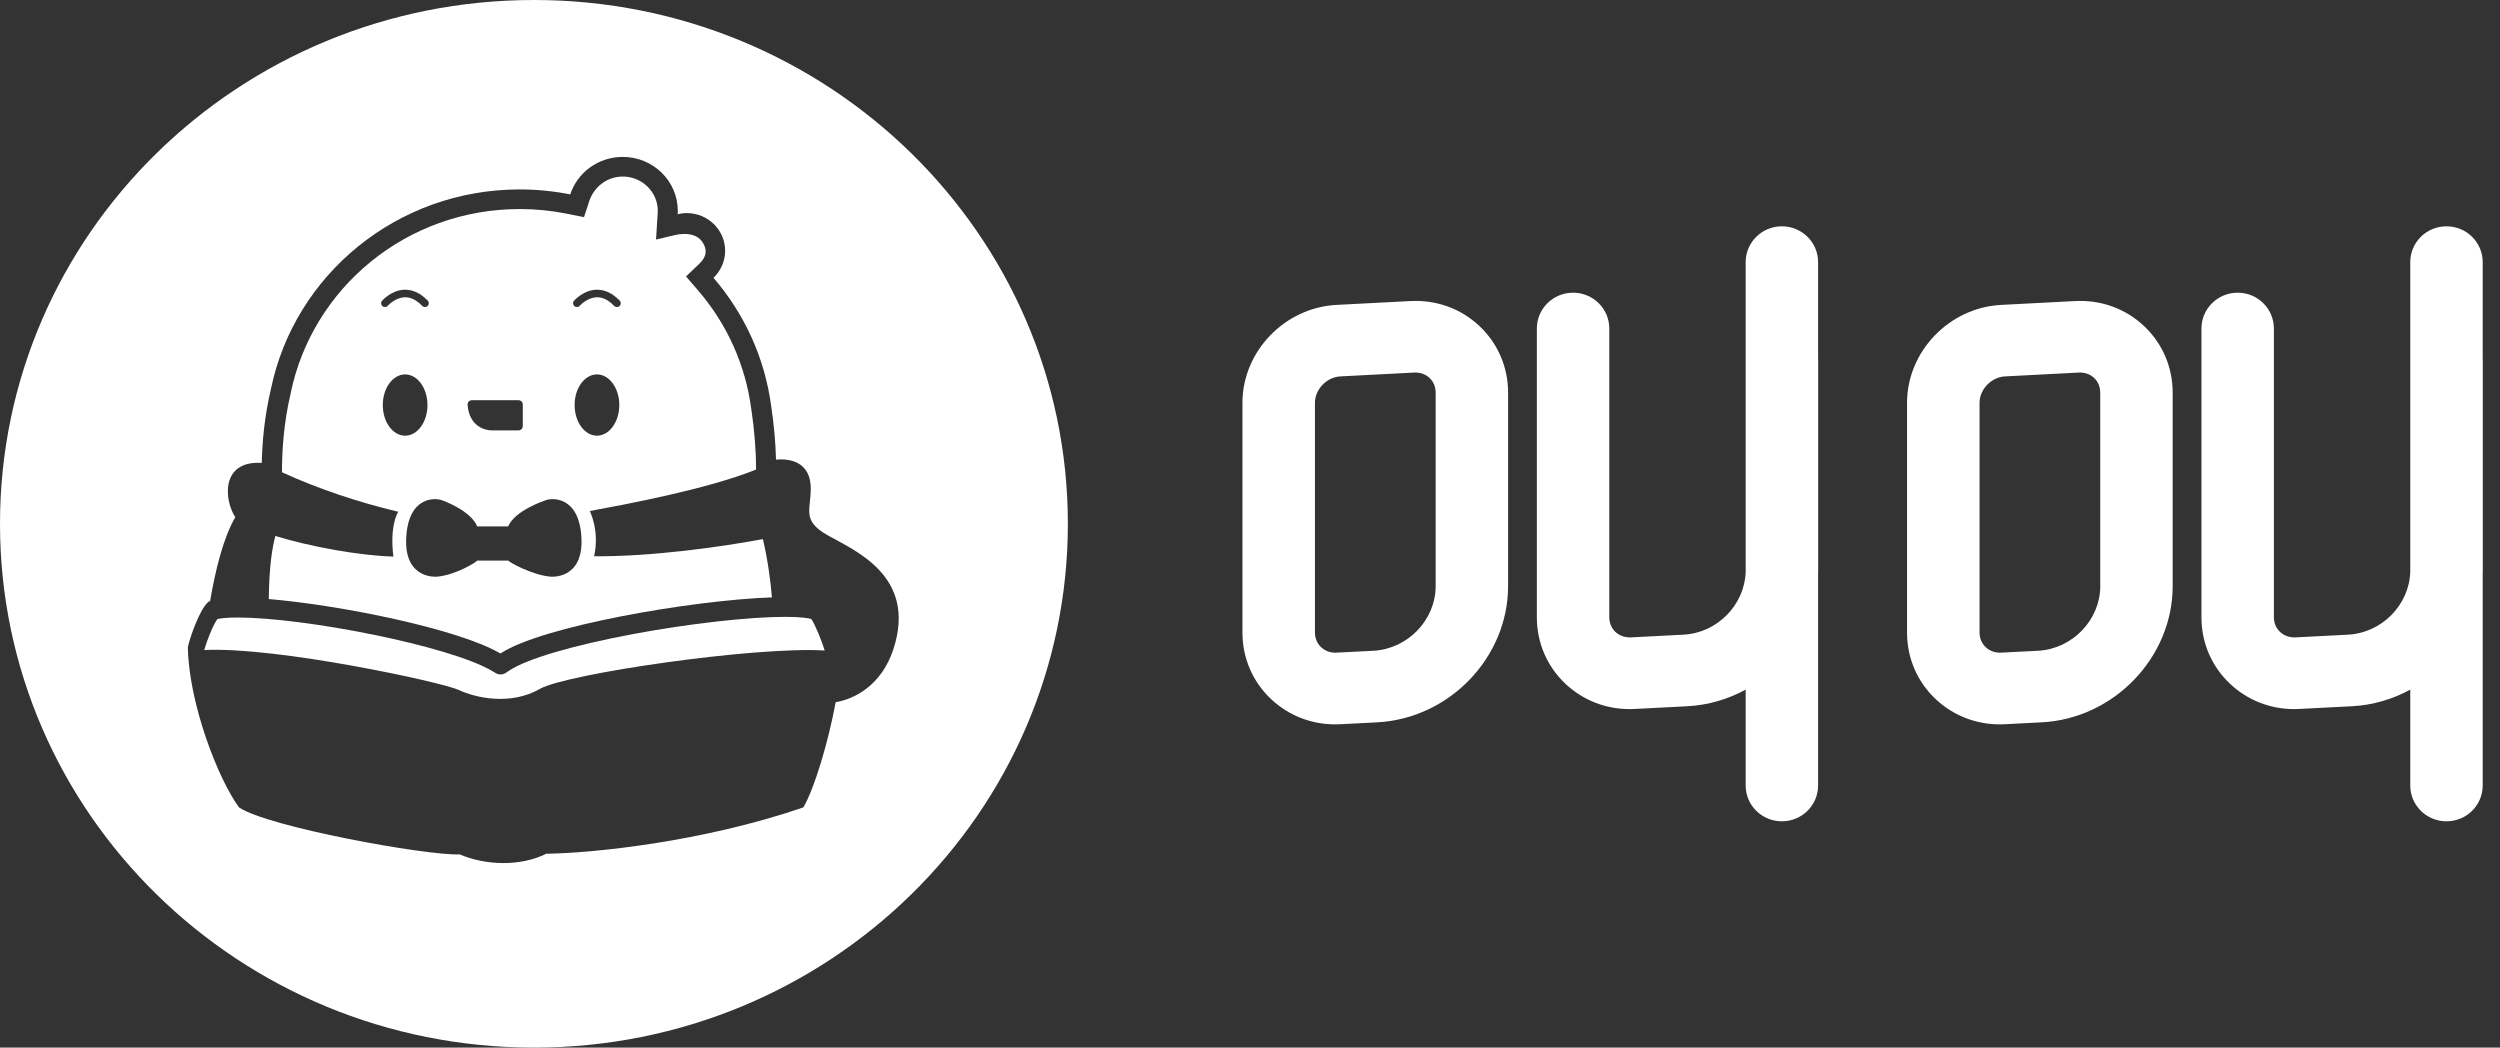 <svg width="105" height="44" viewBox="0 0 105 44" fill="none" xmlns="http://www.w3.org/2000/svg">
<rect x="0" y="0" width="105" height="44" fill="#333333" stroke="none"/>
<path d="M34.073 25.997C33.968 25.968 33.674 25.908 32.976 25.908C31.451 25.908 28.948 26.191 26.599 26.629C24.063 27.102 22.113 27.678 21.384 28.166L21.245 28.259C21.119 28.345 20.953 28.349 20.821 28.271L20.678 28.186C18.889 27.122 12.772 25.935 9.977 25.935C9.475 25.935 9.234 25.976 9.131 26.001C9.129 26.001 9.129 26.001 9.129 26.003C8.955 26.24 8.691 26.897 8.578 27.296C8.578 27.298 8.58 27.302 8.582 27.302C11.618 27.151 18.573 28.653 19.258 28.975C20.001 29.323 21.459 29.632 22.674 28.934C23.782 28.298 31.696 27.143 34.632 27.321C34.634 27.321 34.638 27.319 34.636 27.315C34.515 26.928 34.237 26.226 34.075 26.001C34.075 25.997 34.075 25.997 34.073 25.997Z" fill="white"/>
<path d="M21.016 27.447C21.018 27.447 21.02 27.447 21.02 27.447C22.721 26.308 29.045 25.207 32.417 25.09C32.419 25.09 32.421 25.088 32.421 25.087C32.372 24.462 32.242 23.472 32.042 22.648C32.042 22.646 32.04 22.644 32.038 22.644C30.258 22.976 27.336 23.383 24.958 23.363C24.956 23.363 24.954 23.361 24.954 23.358C25.183 22.326 24.805 21.534 24.774 21.468C24.772 21.466 24.774 21.462 24.778 21.462C26.169 21.204 29.711 20.551 31.754 19.721C31.756 19.721 31.756 19.72 31.756 19.718C31.756 18.96 31.686 18.049 31.556 17.194L31.554 17.184L31.552 17.175C31.313 15.339 30.543 13.62 29.322 12.201L28.816 11.614C28.814 11.612 28.814 11.61 28.816 11.608L29.377 11.071C29.527 10.926 29.816 10.612 29.484 10.141C29.302 9.883 28.893 9.722 28.213 9.904C28.059 9.945 27.609 10.048 27.558 10.059C27.555 10.059 27.554 10.057 27.554 10.056L27.623 8.943C27.623 8.929 27.625 8.916 27.625 8.902C27.627 8.885 27.627 8.863 27.627 8.856C27.627 8.042 26.933 7.383 26.096 7.416C25.471 7.441 24.94 7.865 24.748 8.449L24.529 9.117C24.529 9.119 24.527 9.121 24.525 9.119L23.788 8.972C23.146 8.844 22.486 8.78 21.828 8.78C20.667 8.78 19.531 8.978 18.45 9.365C17.407 9.742 16.441 10.286 15.582 10.984C13.853 12.387 12.658 14.341 12.215 16.487L12.213 16.498L12.211 16.51C11.911 17.774 11.842 18.958 11.844 19.832C11.844 19.834 11.844 19.836 11.846 19.836C13.402 20.549 15.058 21.094 16.723 21.493C16.725 21.493 16.727 21.497 16.725 21.499C16.69 21.553 16.364 22.094 16.522 23.371C16.522 23.373 16.52 23.375 16.518 23.375C15.125 23.342 13.003 22.956 11.571 22.511C11.569 22.511 11.567 22.511 11.565 22.513C11.437 22.984 11.306 23.761 11.289 25.156C11.289 25.158 11.291 25.16 11.293 25.16C14.394 25.424 19.315 26.438 21.016 27.447ZM25.072 18.299C24.555 18.299 24.134 17.723 24.134 17.012C24.134 16.3 24.555 15.725 25.072 15.725C25.59 15.725 26.011 16.3 26.011 17.012C26.009 17.723 25.59 18.299 25.072 18.299ZM24.108 12.633C24.124 12.616 24.501 12.184 25.05 12.168C25.398 12.159 25.726 12.313 26.028 12.627C26.09 12.691 26.088 12.792 26.023 12.852C25.991 12.882 25.951 12.895 25.91 12.895C25.866 12.895 25.823 12.878 25.791 12.845C25.556 12.6 25.309 12.478 25.06 12.486C24.657 12.496 24.357 12.835 24.353 12.839C24.296 12.907 24.193 12.914 24.124 12.856C24.059 12.8 24.049 12.701 24.108 12.633ZM19.821 16.808H21.775C21.876 16.808 21.957 16.888 21.957 16.987V17.898C21.957 17.997 21.876 18.076 21.775 18.076H20.649C20.404 18.076 19.709 17.938 19.637 16.998C19.631 16.896 19.716 16.808 19.821 16.808ZM18.598 21.024C18.598 21.024 19.768 21.437 20.044 22.109H21.344C21.621 21.437 22.881 21.024 22.881 21.024C23.148 20.898 24.326 20.803 24.42 22.582C24.515 24.362 23.122 24.22 23.122 24.22C22.354 24.154 21.382 23.612 21.348 23.544H20.042C20.011 23.612 19.126 24.154 18.359 24.22C18.359 24.22 16.966 24.362 17.061 22.582C17.154 20.801 18.33 20.898 18.598 21.024ZM16.046 12.633C16.062 12.616 16.439 12.184 16.988 12.168C17.336 12.159 17.664 12.313 17.966 12.627C18.027 12.691 18.025 12.792 17.96 12.852C17.928 12.882 17.889 12.895 17.848 12.895C17.804 12.895 17.761 12.878 17.729 12.845C17.494 12.6 17.247 12.478 16.998 12.486C16.595 12.496 16.295 12.835 16.291 12.839C16.233 12.907 16.131 12.914 16.062 12.856C15.996 12.8 15.986 12.701 16.046 12.633ZM16.077 17.012C16.077 16.3 16.498 15.725 17.016 15.725C17.533 15.725 17.954 16.3 17.954 17.012C17.954 17.723 17.533 18.299 17.016 18.299C16.498 18.299 16.077 17.723 16.077 17.012Z" fill="white"/>
<path d="M22.425 0C10.04 0 0 9.848 0 21.999C0 34.15 10.04 44 22.425 44C34.81 44 44.85 34.15 44.85 21.999C44.85 9.848 34.808 0 22.425 0ZM37.524 27.261C37.014 28.826 35.837 29.368 35.102 29.492C35.1 29.492 35.098 29.494 35.098 29.496C34.782 31.192 34.209 33.103 33.743 33.908L33.741 33.91C29.519 35.361 24.875 35.834 22.946 35.857H22.944C21.85 36.402 20.388 36.348 19.309 35.885H19.307C17.907 35.943 11.225 34.724 10.04 33.911C10.04 33.911 10.04 33.911 10.038 33.91C9.143 32.69 7.93 29.519 7.89 27.19C7.954 26.837 8.378 25.591 8.752 25.277C8.774 25.265 8.797 25.253 8.823 25.244C8.825 25.244 8.825 25.242 8.825 25.24C9.052 23.916 9.384 22.577 9.882 21.724C9.882 21.722 9.882 21.722 9.882 21.72C9.406 20.999 9.267 19.336 10.99 19.442C10.992 19.442 10.994 19.441 10.994 19.439C11.014 18.57 11.107 17.485 11.381 16.33C12.367 11.552 16.668 7.956 21.824 7.956C22.551 7.956 23.262 8.028 23.948 8.164C23.95 8.164 23.952 8.164 23.952 8.162C24.252 7.249 25.123 6.59 26.155 6.59C27.433 6.59 28.468 7.606 28.468 8.86C28.468 8.904 28.464 8.949 28.462 8.992C28.462 8.993 28.464 8.997 28.468 8.995C28.589 8.968 28.711 8.949 28.84 8.949C29.733 8.949 30.456 9.658 30.456 10.534C30.456 10.978 30.268 11.377 29.97 11.666C29.968 11.668 29.968 11.67 29.97 11.672C31.258 13.17 32.125 15.029 32.392 17.072C32.506 17.818 32.575 18.605 32.593 19.318C32.603 19.313 32.613 19.307 32.621 19.301C33.638 19.231 34.008 19.772 34.045 20.377C34.045 20.384 34.049 20.392 34.049 20.402C34.095 21.367 33.617 21.832 34.752 22.476C35.886 23.121 38.526 24.185 37.524 27.261Z" fill="white"/>
<path d="M87.145 12.645L84.046 12.806C81.868 12.918 80.096 14.762 80.096 16.916V26.567C80.096 27.642 80.525 28.638 81.304 29.369C82.034 30.052 82.981 30.423 83.988 30.423C84.059 30.423 84.132 30.421 84.203 30.418L85.752 30.338C88.785 30.181 91.252 27.614 91.252 24.617V16.494C91.252 15.417 90.823 14.421 90.045 13.69C89.267 12.959 88.239 12.586 87.145 12.645ZM88.212 24.613C88.212 26.037 87.04 27.256 85.597 27.332L84.047 27.411C83.804 27.425 83.572 27.343 83.402 27.184C83.233 27.027 83.141 26.805 83.141 26.563V16.914C83.141 16.354 83.639 15.837 84.207 15.809L87.304 15.648C87.321 15.648 87.338 15.646 87.356 15.646C87.586 15.646 87.794 15.725 87.951 15.871C88.118 16.028 88.21 16.248 88.21 16.494V24.613H88.212Z" fill="white"/>
<path d="M104.273 11.008C104.273 10.177 103.591 9.505 102.752 9.505C101.911 9.505 101.231 10.178 101.231 11.008V24.027C101.183 25.412 100.032 26.582 98.62 26.656L96.409 26.77C96.166 26.781 95.934 26.701 95.764 26.543C95.595 26.385 95.503 26.164 95.503 25.922V13.796C95.503 12.965 94.821 12.293 93.982 12.293C93.143 12.293 92.461 12.967 92.461 13.796V25.925C92.461 27.001 92.89 27.996 93.67 28.727C94.4 29.411 95.346 29.782 96.354 29.782C96.425 29.782 96.497 29.78 96.568 29.776L98.779 29.662C99.66 29.617 100.492 29.367 101.231 28.964V32.992C101.231 33.823 101.913 34.495 102.752 34.495C103.593 34.495 104.273 33.822 104.273 32.992V24.119C104.275 24.061 104.277 24.002 104.277 23.941V15.112C104.277 15.082 104.275 15.053 104.273 15.023V11.008Z" fill="white"/>
<path d="M59.233 12.645L56.133 12.806C53.955 12.918 52.183 14.762 52.183 16.916V26.567C52.183 27.642 52.612 28.638 53.392 29.369C54.122 30.052 55.068 30.423 56.076 30.423C56.147 30.423 56.219 30.421 56.29 30.418L57.84 30.338C60.872 30.181 63.34 27.614 63.34 24.617V16.494C63.34 15.417 62.91 14.421 62.133 13.69C61.353 12.959 60.326 12.586 59.233 12.645ZM60.298 24.613C60.298 26.037 59.125 27.256 57.683 27.332L56.133 27.411C55.89 27.425 55.658 27.343 55.487 27.184C55.319 27.027 55.227 26.805 55.227 26.563V16.914C55.227 16.354 55.725 15.837 56.292 15.809L59.392 15.648C59.409 15.648 59.426 15.646 59.443 15.646C59.673 15.646 59.882 15.725 60.039 15.871C60.206 16.028 60.298 16.248 60.298 16.494V24.613Z" fill="white"/>
<path d="M76.36 11.008C76.36 10.177 75.678 9.505 74.839 9.505C74 9.505 73.318 10.178 73.318 11.008V24.03C73.268 25.414 72.118 26.584 70.707 26.656L68.496 26.77C68.253 26.781 68.021 26.701 67.85 26.543C67.682 26.385 67.59 26.164 67.59 25.922V13.796C67.59 12.965 66.908 12.293 66.069 12.293C65.228 12.293 64.548 12.967 64.548 13.796V25.925C64.548 27.001 64.977 27.996 65.757 28.727C66.487 29.411 67.433 29.782 68.441 29.782C68.511 29.782 68.584 29.78 68.655 29.776L70.866 29.662C71.747 29.617 72.578 29.367 73.318 28.964V32.992C73.318 33.823 74 34.495 74.839 34.495C75.678 34.495 76.36 33.822 76.36 32.992V24.127C76.362 24.066 76.364 24.004 76.364 23.943V15.112C76.364 15.082 76.362 15.049 76.36 15.019V11.008Z" fill="white"/>
</svg>
